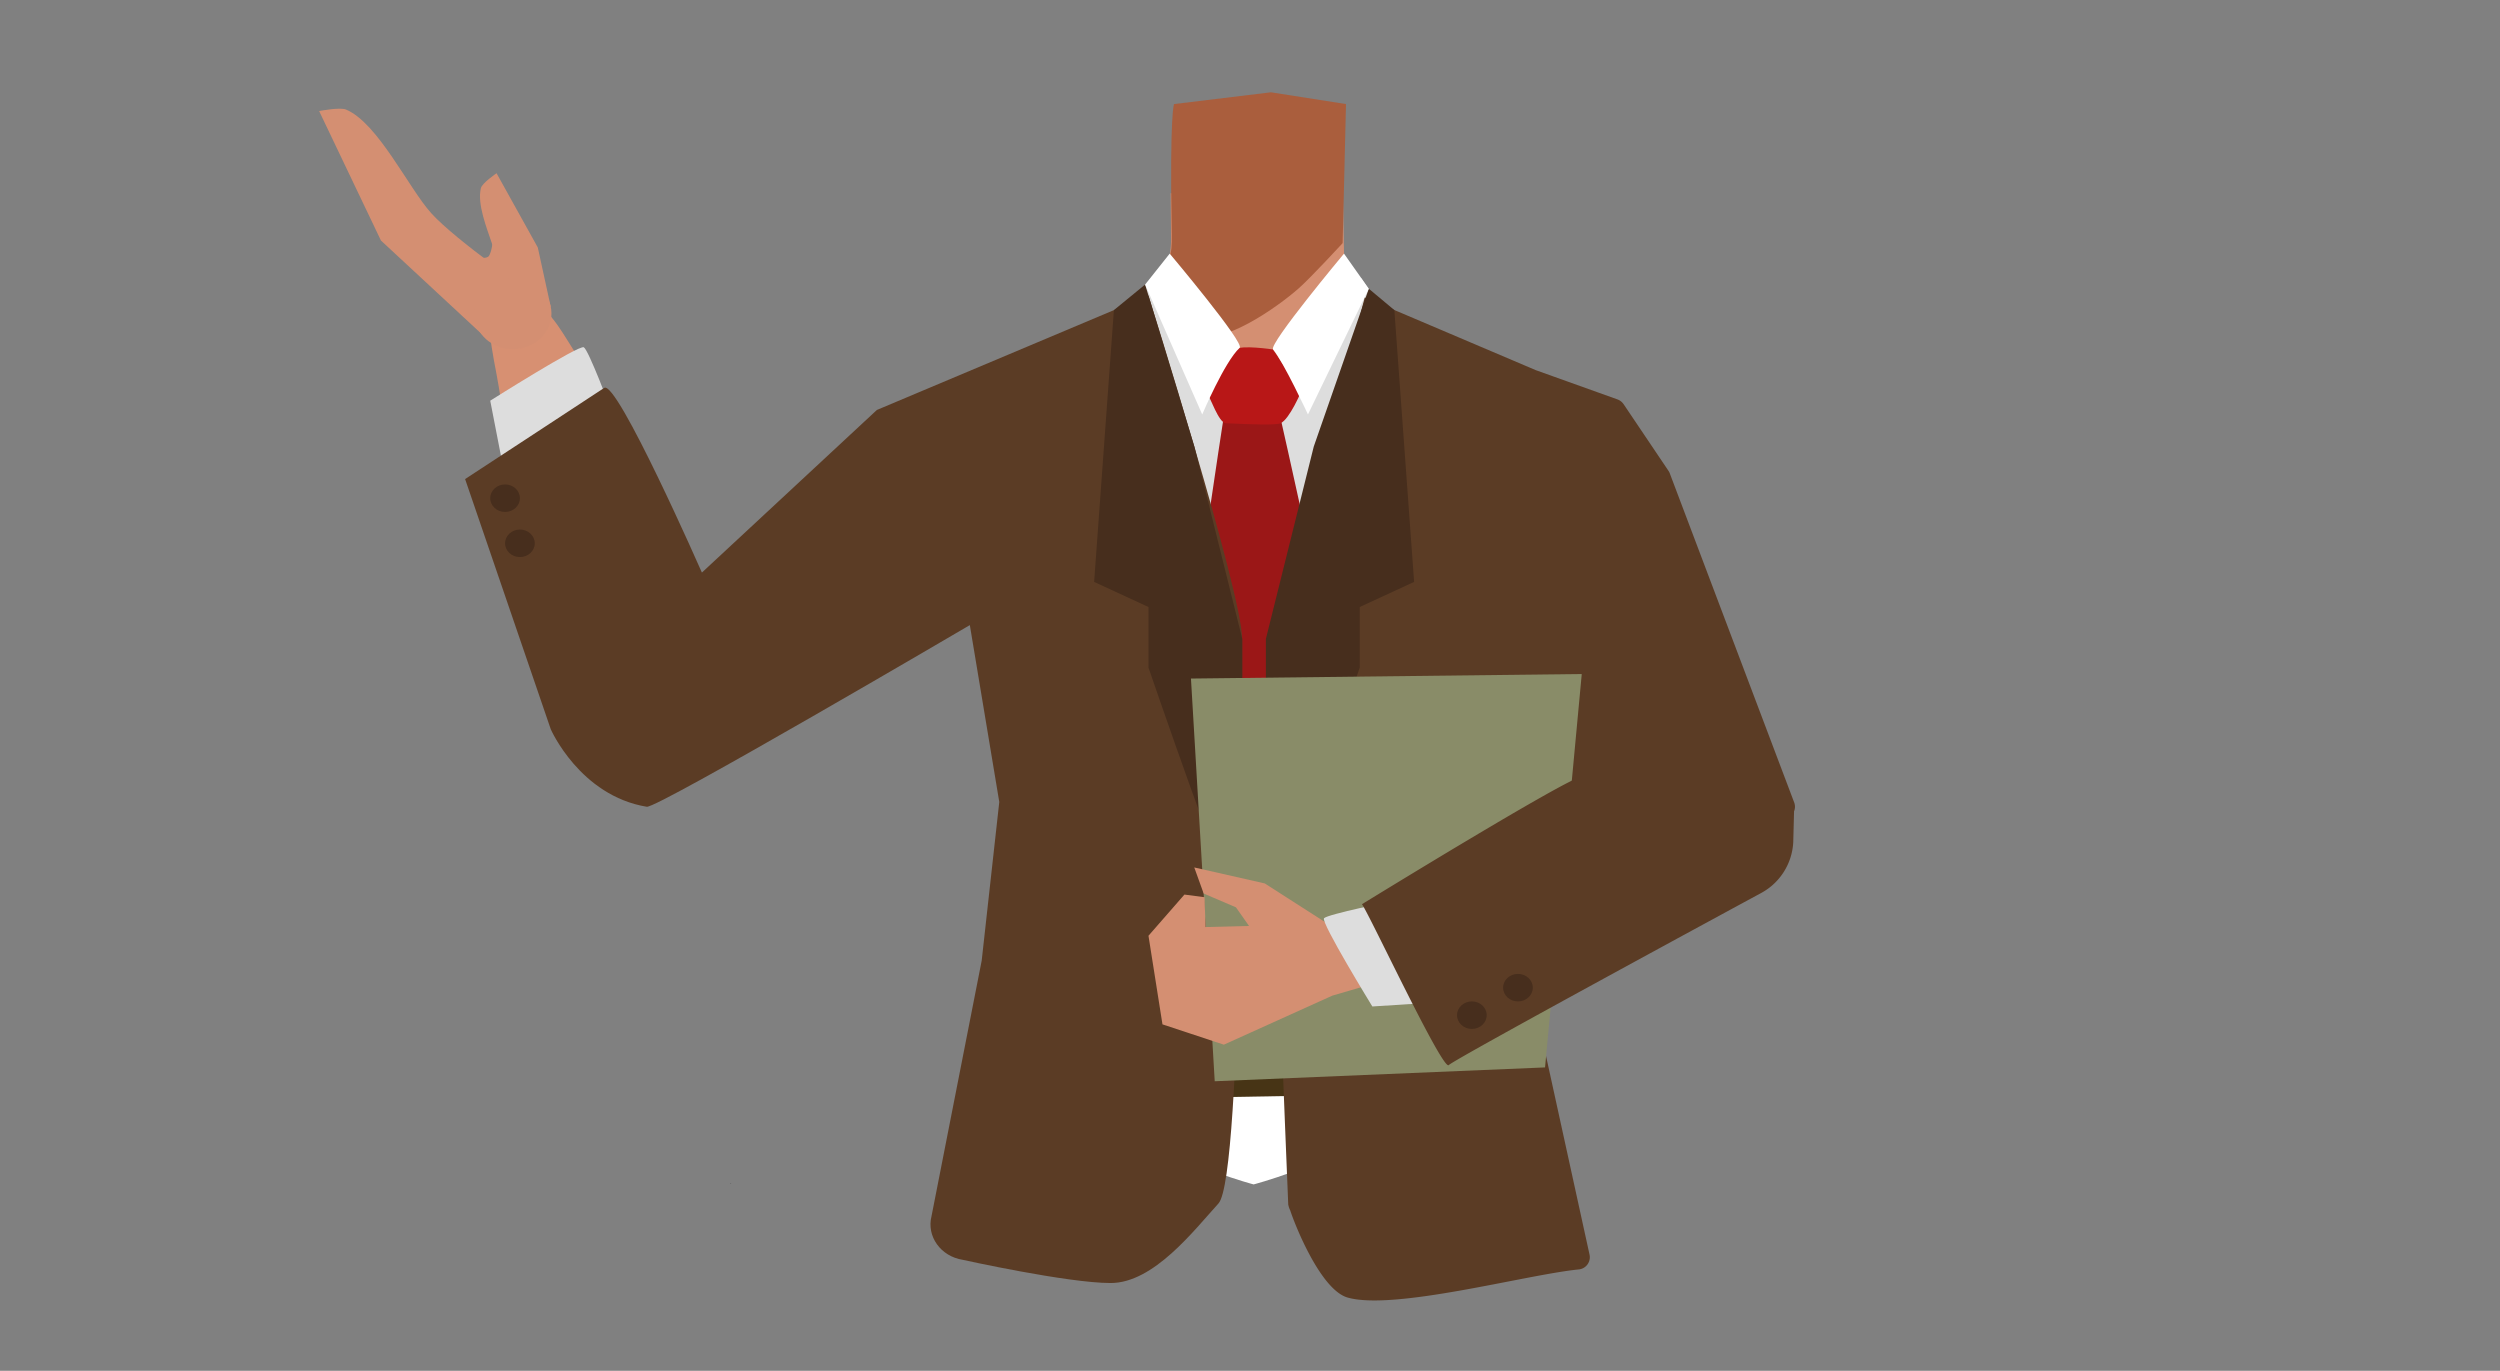 <svg id="Calque_1" data-name="Calque 1" xmlns="http://www.w3.org/2000/svg" viewBox="0 0 788 432.07"><rect x="0" y="0" width="788" height="432.07" fill="#808080" stroke="none"/><defs><style>.cls-1{fill:#1a1818;}.cls-2{fill:#d48f72;}.cls-3{fill:#aa5e3d;}.cls-4{fill:none;stroke:#000;stroke-miterlimit:10;stroke-width:3px;}.cls-5{fill:#fff;}.cls-6{fill:#d79072;}.cls-7{fill:#473415;}.cls-8{fill:#ddd;}.cls-9{fill:#9b1717;}.cls-10{fill:#5b3c25;}.cls-11{fill:#472e1d;}.cls-12{fill:#b81717;}.cls-13{fill:#898c68;}</style></defs><polygon class="cls-1" points="230.32 373.14 230.22 373.18 230.22 373.1 230.32 373.14"/><polygon points="230.42 373.1 230.42 373.18 230.32 373.14 230.42 373.1"/><polygon class="cls-1" points="230.32 373.14 230.22 373.18 230.22 373.1 230.32 373.14"/><polygon points="230.42 373.1 230.42 373.18 230.32 373.14 230.42 373.1"/><path class="cls-2" d="M411.2,226.79c10.75,6.49,22.27,32.28,34.77,34.94,4.44.95,13.35-4.85,15.8-8.41,8.91-12.94,4.6-49.3,17.19-59.28,10.65-8.44,36.25-3.61,36.86-39.16.36-21.62-26.87-31.93-33.53-34.13a27,27,0,0,1-3.17-1.24L438.59,100.9c-9.57-4.4-15.68-13.39-15.82-23.28l-.23-16.72-27,1.91L369,60.89l.11,14.57c.09,11.18-6.72,21.43-17.53,26.4L311.39,120.3s-35.41,10-35,34.58c.6,35.55,26.2,30.72,36.85,39.16,12.59,10,8.28,46.34,17.19,59.28,2.45,3.56,11.36,9.36,15.8,8.41,12.51-2.66,23.52-29.23,34.77-34.94C387.63,223.43,404.88,223,411.2,226.79Z"/><polygon class="cls-2" points="398.26 55.95 423.26 59.65 424.26 113.37 396.76 143.47 369.57 113.37 370.57 59.65 398.26 55.95"/><path class="cls-3" d="M400.6,29.09l23.66,3.71L423.2,76.63s-10.13,11-13.86,14.27c-6.69,5.91-24.21,18.32-32.56,14.69-6.94-3-17.67-8.52-17.67-8.52s7.09-5.59,9.85-17.13c.48-2,.39-5.07.34-8.33-.62-36,.77-38.9.76-38.81Z"/><path class="cls-4" d="M456.2,147.88c-1.33,25.61,17.73,49.57,17.73,49.57s31.16,49.93,41.26,66.72c4.77,7.91,14.38,24.57,36,14.12h0c17.85-8.62,11.88-26,8.13-34-7.63-16.23-26.77-47.63-31.2-64.64-3.3-12.67-3.06-33.4-20.88-48.43,0,0-13.14-13.78-31.88-7.17l-.74.26c-10.66,3.76-17.9,13-18.45,23.55Z"/><path class="cls-5" d="M465.74,305.38c-.88-3.72-5.67-23.41-5.62-31.33.06-8.5,4-25.66,1.81-34-9.77-36.66-123.54-36.72-133.32,0-2.21,8.29,1.74,25.45,1.8,34,.06,7.92-4.73,27.61-5.62,31.33-11,46.6,70.35,67.95,70.35,67.95S476.78,352,465.74,305.38Z"/><path class="cls-6" d="M207.5,248.41c-19.56,3.34-29.91-16.36-33.21-23.72s-6.06-23.61-7.44-31.59c-3.53-20.44-6.6-55.19-10.34-75.13-2.46-13.11-4.16-20,4.47-23.65,7.85-3.35,14.78,8,17.55,12.42,11.41,18.19,34.19,53.48,42.71,74.28,3.5,8.54,8.85,26.42,9.15,35.55C231.24,242.11,213.19,247.44,207.5,248.41Z"/><path class="cls-4" d="M333.71,164.81c-11.91,23.14-40.93,35.91-40.93,35.91s-52.95,30.34-70.43,40.71c-8.23,4.88-25.22,15.35-38.95-3.34h0c-11.33-15.41,2.81-28.12,10.19-33.5,15-11,47.9-30.24,60.5-43.29,9.38-9.72,19.75-28.09,43.13-33.52,0,0,18.61-6.39,31.75,7.64l.52.55a25,25,0,0,1,4.22,28.84Z"/><polygon class="cls-7" points="316.71 347.02 318.21 326.18 473.21 326.18 475.21 344.24 316.71 347.02"/><path class="cls-6" d="M562.06,248.29c-9-16.41-32.21-12-40.52-10s-23.93,9.9-31.61,13.74c-19.66,9.84-51.32,28.71-70.69,38.08-12.74,6.17-19.64,9.08-17.56,17.67,1.9,7.81,15.84,6,21.32,5.35,22.53-2.67,66.64-7.37,89.65-13.76,9.45-2.62,28-9.56,36-14.89C571.1,269.58,564.69,253.06,562.06,248.29Z"/><path class="cls-2" d="M173.6,96.73,169.51,78l-13-23.4s-4.54,3.1-4.93,4.69c-1.24,5,1.88,12.65,3.51,17.55.22.65-.59,3.68-1.2,4.07-2.5,1.57-7.27-2.37-7.27-2.37L157,95Z"/><path class="cls-2" d="M168.41,92.9l-16.25,12.69L120.07,75.81,100.59,35s6.57-1.28,8.5-.46c10.08,4.29,19.72,24.76,26.81,32.63C143.55,75.71,168.41,92.9,168.41,92.9Z"/><ellipse class="cls-2" cx="161.67" cy="98.84" rx="12.15" ry="11.21" transform="translate(-1.55 2.59) rotate(-0.91)"/><path class="cls-8" d="M345,106.4c1.34-1.24,17.42-18.83,18.88-18.81.67,0,13.77,29.29,29,29.69,18.46.47,36.1-29.69,36.1-29.69l8.94,13,5,148.65-98,1.24Z"/><path class="cls-8" d="M160.1,155l-5.58-28.7s28-17.7,29.5-16.84,8.45,19.38,8.45,19.38Z"/><path class="cls-9" d="M385.53,132.63l18.28,0s14.22,62.74,13.56,64.64-9.3,49.43-9.17,50.57-12.58,14.83-12.58,14.83-12.79-17.11-13.44-19-4.67-43-5.68-44.49S385.53,132.63,385.53,132.63Z"/><path class="cls-10" d="M483.19,314.05l17.86,81.54a3.87,3.87,0,0,1-3.58,4.55c-16.62,1.69-58,13-72.66,8.86-8.54-2.38-16.69-23-18.14-27.5a6.85,6.85,0,0,1-.62-1.87c-.54-14.36-6.79-157.28-4.13-177.68S424.09,118.79,429,98.32c.58-2.37,1.17-4.57,1.17-4.57L484,116.64l.24.09,25.52,9.14a4,4,0,0,1,2,1.53l14.14,21a3.68,3.68,0,0,1,.4.76L565.55,253a3.72,3.72,0,0,1-2.15,4.73l-83.95,36a3.73,3.73,0,0,0-2.15,4.74l5.74,15A2.38,2.38,0,0,1,483.19,314.05Z"/><path class="cls-10" d="M362,93.16S391.53,187,391.53,201.4s.32,169.38-7.46,177.92-20.43,25.09-34,25.09-46.58-7.31-46.58-7.31c-7-1.09-11.5-7.42-9.87-13.8l15.81-80.52,5.54-50-9.28-55.75s-98.5,57.81-101.82,57.26c-21.11-3.49-30.27-24.43-30.27-24.43L146.6,151s42.67-27.92,43.84-28.73c4-2.74,30.8,58.2,30.8,58.2l55.15-51.25Z"/><path class="cls-11" d="M360.94,89.69l-9.84,8.06-6.23,85.67L362,191.33v19.09s26,75.83,27.57,73.53,2-70.26,2-70.26V201.4l-15.1-60.65Z"/><path class="cls-12" d="M380.61,124.32c.92-1.63,6.73-12.24,8.88-14.17,1.69-1.52,11.76,0,11.76,0l8.94,13.13s-3.71,8.89-6.57,10.13c-1.49.65-8.81.38-17.22,0C384.11,133.31,381.43,125,380.61,124.32Z"/><path class="cls-11" d="M431.44,91l8.06,6.74,6.23,85.67-17.13,7.91v19.09S402.56,286.25,401,284s-2-70.26-2-70.26V201.4l15.1-60.65Z"/><path class="cls-5" d="M423.63,79.94,431.44,91l-19.17,39.63s-7.76-16.68-11-20.49C399.81,108.47,423.63,79.94,423.63,79.94Z"/><polygon class="cls-13" points="375.39 213.88 382.88 340.81 487 336.45 498.57 212.45 375.39 213.88"/><path class="cls-5" d="M368.69,79.94l-7.75,9.75,18,40.95s7.06-16.67,11.8-21C392.43,108.15,368.69,79.94,368.69,79.94Z"/><polygon class="cls-2" points="418.21 291 398.65 278.46 376.43 273.42 379.39 281.63 389.57 285.99 393.7 291.86 379.99 292.21 379.67 282.8 373.33 281.97 362 294.95 366.41 322.88 385.76 329.28 419.93 313.83 429.81 310.94 450.17 306.31 433.08 286.91 424.23 290.18 418.21 291"/><path class="cls-8" d="M463.93,315.24l-31.37,2s-16.3-26.56-15.23-27.81S439,284,439,284Z"/><path class="cls-10" d="M429.3,285c2.67,3.9,25.49,52.67,27.35,50.72s98.2-54.1,98.2-54.1l.23-.12a19.33,19.33,0,0,0,10.16-16.23l.29-11.31S543.7,236.19,541.4,236.2s-39.28,8.94-42.67,8.57S429.3,285,429.3,285Z"/><ellipse class="cls-11" cx="159.2" cy="157.03" rx="4.68" ry="4.34"/><ellipse class="cls-11" cx="163.88" cy="171.25" rx="4.68" ry="4.34"/><ellipse class="cls-11" cx="478.46" cy="311.31" rx="4.68" ry="4.34"/><ellipse class="cls-11" cx="463.93" cy="319.98" rx="4.68" ry="4.34"/></svg>